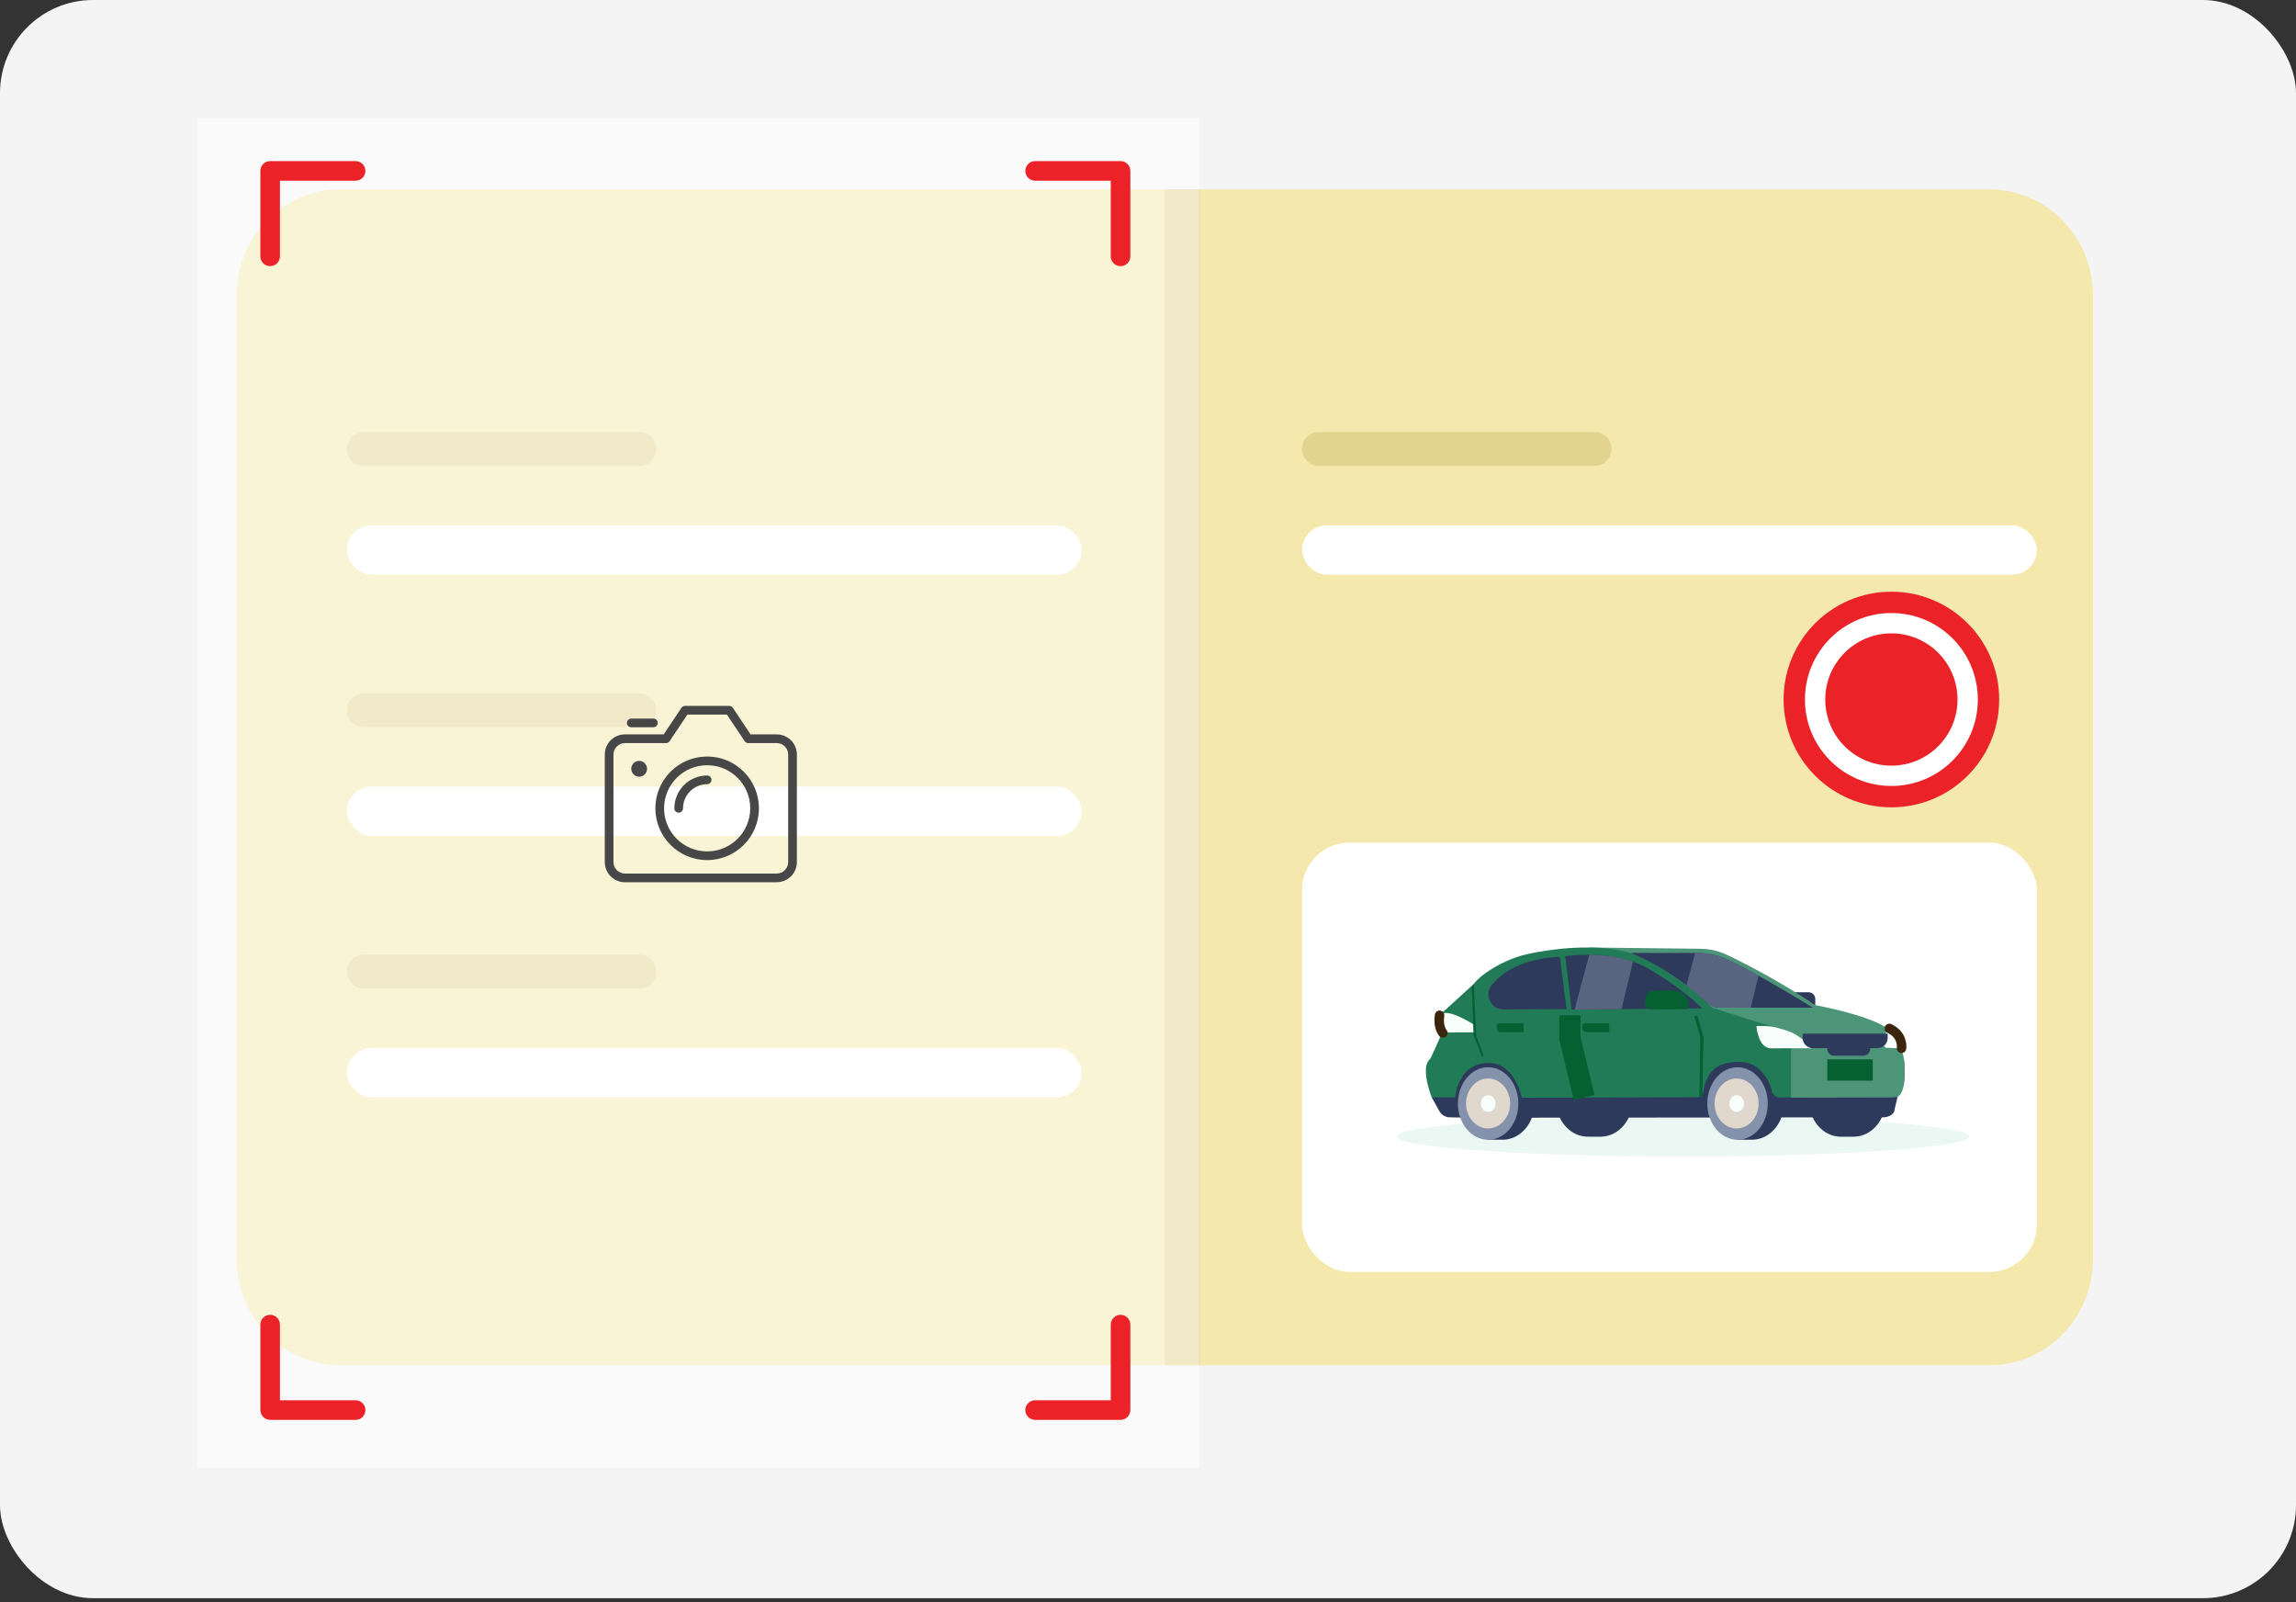 <svg width="291" height="203" viewBox="0 0 291 203" fill="none" xmlns="http://www.w3.org/2000/svg">
<rect x="0" y="0" width="291" height="203" fill="#333333" stroke="none"/>
<g clip-path="url(#clip0_3503_7610)">
<rect width="291" height="202.52" rx="11.797" fill="#F4F4F4"/>
<path d="M252.135 24L43.128 24C35.878 24 30 30.007 30 37.417L30 159.583C30 166.993 35.878 173 43.128 173L252.135 173C259.386 173 265.263 166.993 265.263 159.583V37.417C265.263 30.007 259.386 24 252.135 24Z" fill="#F4E8AC"/>
<line x1="149.843" y1="24" x2="149.843" y2="173" stroke="#E2D390" stroke-width="4.422"/>
<rect x="165.031" y="106.778" width="93.125" height="54.397" rx="6" fill="white"/>
<path d="M81.058 59.032L46.078 59.032C45.519 59.032 44.982 58.807 44.587 58.405C44.191 58.003 43.969 57.458 43.969 56.889C43.969 56.321 44.191 55.776 44.587 55.374C44.982 54.972 45.519 54.746 46.078 54.746L81.058 54.746C81.617 54.746 82.154 54.972 82.549 55.374C82.945 55.776 83.167 56.321 83.167 56.889C83.167 57.458 82.945 58.003 82.549 58.405C82.154 58.807 81.617 59.032 81.058 59.032Z" fill="#E2D390"/>
<path d="M202.12 59.032L167.141 59.032C166.581 59.032 166.045 58.807 165.649 58.405C165.254 58.003 165.031 57.458 165.031 56.889C165.031 56.321 165.254 55.776 165.649 55.374C166.045 54.972 166.581 54.746 167.141 54.746L202.12 54.746C202.68 54.746 203.216 54.972 203.612 55.374C204.008 55.776 204.23 56.321 204.23 56.889C204.23 57.458 204.008 58.003 203.612 58.405C203.216 58.807 202.68 59.032 202.12 59.032Z" fill="#E2D390"/>
<path d="M81.058 92.143H46.078C45.519 92.143 44.982 91.918 44.587 91.516C44.191 91.114 43.969 90.569 43.969 90C43.969 89.432 44.191 88.887 44.587 88.485C44.982 88.083 45.519 87.857 46.078 87.857H81.058C81.617 87.857 82.154 88.083 82.549 88.485C82.945 88.887 83.167 89.432 83.167 90C83.167 90.569 82.945 91.114 82.549 91.516C82.154 91.918 81.617 92.143 81.058 92.143Z" fill="#E2D390"/>
<path d="M81.058 125.255H46.078C45.519 125.255 44.982 125.029 44.587 124.627C44.191 124.225 43.969 123.68 43.969 123.111C43.969 122.543 44.191 121.998 44.587 121.596C44.982 121.194 45.519 120.968 46.078 120.968H81.058C81.617 120.968 82.154 121.194 82.549 121.596C82.945 121.998 83.167 122.543 83.167 123.111C83.167 123.68 82.945 124.225 82.549 124.627C82.154 125.029 81.617 125.255 81.058 125.255Z" fill="#E2D390"/>
<rect x="43.969" y="66.571" width="93.125" height="6.254" rx="3.127" fill="white"/>
<rect x="165.031" y="66.571" width="93.125" height="6.254" rx="3.127" fill="white"/>
<rect x="43.969" y="99.683" width="93.125" height="6.254" rx="3.127" fill="white"/>
<rect x="43.969" y="132.793" width="93.125" height="6.254" rx="3.127" fill="white"/>
<path d="M253.384 88.639C253.384 96.187 247.266 102.305 239.718 102.305C232.171 102.305 226.053 96.187 226.053 88.639C226.053 81.092 232.171 74.974 239.718 74.974C247.266 74.974 253.384 81.092 253.384 88.639Z" fill="white"/>
<path fill-rule="evenodd" clip-rule="evenodd" d="M239.718 99.597C245.77 99.597 250.676 94.691 250.676 88.639C250.676 82.588 245.77 77.682 239.718 77.682C233.667 77.682 228.761 82.588 228.761 88.639C228.761 94.691 233.667 99.597 239.718 99.597ZM239.718 102.305C247.266 102.305 253.384 96.187 253.384 88.639C253.384 81.092 247.266 74.974 239.718 74.974C232.171 74.974 226.053 81.092 226.053 88.639C226.053 96.187 232.171 102.305 239.718 102.305Z" fill="#EB2227"/>
<path d="M248.1 88.639C248.1 93.269 244.348 97.021 239.719 97.021C235.09 97.021 231.337 93.269 231.337 88.639C231.337 84.01 235.09 80.258 239.719 80.258C244.348 80.258 248.1 84.01 248.1 88.639Z" fill="#EB2227"/>
<path d="M213.309 146.541C193.277 146.541 177.039 145.409 177.039 144.014C177.039 142.618 193.277 141.486 213.309 141.486C233.34 141.486 249.579 142.618 249.579 144.014C249.579 145.409 233.34 146.541 213.309 146.541Z" fill="#EBF7F2"/>
<path d="M225.406 125.734H229.223C229.691 125.734 230.071 126.113 230.071 126.581V127.283C230.071 127.751 229.691 128.13 229.223 128.13H225.406C224.937 128.13 224.558 127.751 224.558 127.283V126.581C224.558 126.113 224.937 125.734 225.406 125.734Z" fill="#2E3A5B"/>
<path d="M227.142 139.669L204.705 139.684C204.705 139.684 204.763 134.181 200.181 134.06C195.598 133.939 195.849 139.433 195.849 139.433L195.864 140.317C195.864 140.317 192.635 140.01 191.7 139.531C191.489 139.077 191.331 138.601 191.229 138.112C191.095 137.399 191.191 135.921 191.191 135.921L191.954 135.332C191.954 135.332 191.654 131.926 192.147 130.69C192.147 130.69 191.68 129.376 191.802 128.571L201.515 120.066L215.458 120.223C217.327 120.262 218.282 120.682 219.956 121.514C226.213 124.623 230.007 127.356 230.007 127.356C230.007 127.356 237.046 128.61 239.5 130.499C240.483 131.436 240.999 132.067 241.366 134.539L241.422 135.515L235.635 137.379L227.142 139.669Z" fill="#4D9578"/>
<path d="M240.538 138.834L240.111 140.654C240.111 141.216 239.279 141.586 238.717 141.586L186.812 141.64L183.751 141.587C183.478 141.583 183.211 141.507 182.977 141.367C182.743 141.227 182.55 141.027 182.418 140.788L181.46 139.05C182.887 135.647 185.08 133.718 188.431 133.308L211.98 131.698L227.274 134.175L240.538 138.834Z" fill="#2E3A5B"/>
<path d="M234.842 134.853C234.604 134.86 234.368 134.89 234.137 134.943C233.843 134.875 233.542 134.845 233.241 134.853C231.003 134.912 229.229 137.017 229.277 139.553C229.325 142.09 231.178 144.099 233.416 144.039C233.656 144.033 234.709 144.047 235.015 144.039C237.253 143.98 239.027 141.876 238.979 139.339C238.931 136.802 237.079 134.794 234.842 134.853Z" fill="#2E3A5B"/>
<path d="M202.775 134.853C202.538 134.86 202.301 134.89 202.07 134.943C201.776 134.875 201.475 134.845 201.174 134.853C198.937 134.912 197.162 137.017 197.21 139.553C197.259 142.09 199.111 144.099 201.348 144.039C201.589 144.033 202.642 144.047 202.948 144.039C205.185 143.98 206.96 141.876 206.912 139.339C206.864 136.802 205.013 134.794 202.775 134.853Z" fill="#2E3A5B"/>
<path d="M221.955 135.238C221.918 135.238 221.882 135.242 221.846 135.244H220.002V135.865C218.772 136.681 217.957 138.209 217.99 139.938C218.023 141.667 218.886 143.133 220.135 143.888V144.425H221.99C222.036 144.425 222.082 144.425 222.129 144.425C224.367 144.366 226.141 142.261 226.093 139.724C226.045 137.188 224.192 135.178 221.955 135.238Z" fill="#2E3A5B"/>
<path d="M216.389 139.843C216.384 137.305 218.096 135.245 220.212 135.241C222.328 135.238 224.047 137.292 224.052 139.829C224.056 142.367 222.344 144.427 220.228 144.431C218.112 144.434 216.393 142.38 216.389 139.843Z" fill="#8592AB"/>
<path d="M220.077 142.994C218.536 142.982 217.297 141.556 217.31 139.808C217.323 138.06 218.583 136.653 220.125 136.664C221.667 136.676 222.906 138.102 222.892 139.85C222.879 141.598 221.619 143.005 220.077 142.994Z" fill="#E0D7CD"/>
<path d="M220.104 140.895C219.589 140.892 219.176 140.416 219.18 139.832C219.184 139.249 219.605 138.779 220.119 138.783C220.634 138.786 221.047 139.262 221.043 139.846C221.039 140.429 220.618 140.899 220.104 140.895Z" fill="#F7FEFB"/>
<path d="M190.344 135.238C190.307 135.238 190.27 135.242 190.234 135.244H188.391V135.865C187.16 136.681 186.346 138.209 186.379 139.938C186.411 141.667 187.274 143.133 188.524 143.888V144.425H190.378C190.424 144.425 190.471 144.425 190.518 144.425C192.755 144.366 194.53 142.261 194.482 139.724C194.434 137.188 192.581 135.178 190.344 135.238Z" fill="#2E3A5B"/>
<path d="M184.777 139.843C184.773 137.306 186.485 135.245 188.601 135.242C190.717 135.238 192.436 137.292 192.441 139.83C192.445 142.367 190.733 144.427 188.617 144.431C186.501 144.435 184.782 142.381 184.777 139.843Z" fill="#8592AB"/>
<path d="M215.126 139.043L192.865 139.1C192.865 139.1 192.022 134.641 188.634 134.689C184.692 134.748 184.455 139.056 184.455 139.056H181.456C181.456 139.056 179.924 135.242 181.276 134.174C181.276 134.174 182.353 131.925 182.828 130.688C182.828 130.688 182.376 129.374 182.495 128.569L185.82 125.963C187.232 124.057 192.75 121.264 195.04 120.887C199.853 120.094 203.778 119.574 208.601 121.99C216.048 125.721 218.47 129.777 218.47 129.777C218.47 129.777 221.409 129.567 226.043 130.5C226.991 131.437 227.131 132.541 227.349 133.539L227.329 139.07L225.538 139.065C225.323 139.064 225.115 138.992 224.946 138.859C224.777 138.727 224.657 138.541 224.605 138.333C224.268 136.954 223.145 134.646 220.646 134.573C218.263 134.506 216.352 135.211 215.874 138.401C215.846 138.579 215.756 138.742 215.618 138.86C215.481 138.978 215.306 139.043 215.126 139.043Z" fill="#217B56"/>
<path d="M182.676 131.427C182.676 131.427 226.322 130.778 226.042 130.499C221.389 129.137 217.013 127.693 217.013 127.693C217.013 127.693 212.945 123.606 207.703 121.187C204.082 119.516 197.722 119.956 193.456 120.931C190.657 121.572 187.747 123.394 186.793 124.677L182.514 128.585C182.395 129.389 182.848 130.704 182.848 130.704C182.765 130.938 182.707 131.18 182.676 131.427Z" fill="#217B56"/>
<path d="M186.854 129.874C186.854 129.874 183.301 127.538 182.547 128.658C182.459 129.027 182.447 129.41 182.513 129.783C182.579 130.157 182.721 130.513 182.931 130.829L186.967 130.809L186.854 129.874Z" fill="#F7FEFB"/>
<path d="M197.703 121.244L198.551 127.878L190.562 127.91C188.918 127.918 188.039 125.993 189.109 124.747C191.729 121.688 195.978 121.33 197.703 121.244Z" fill="#2E3A5B"/>
<path d="M198.393 121.167C198.393 121.167 204.568 120.201 208.868 122.716C211.349 124.166 213.576 125.716 215.751 127.774L199.182 127.931L198.393 121.167Z" fill="#2E3A5B"/>
<path d="M186.531 125.13L186.77 131.174L187.789 133.818H188.057L187.087 131.178L186.794 124.678L186.531 125.13Z" fill="#066132"/>
<path d="M214.729 128.742L215.497 131.427L215.391 139.026L215.755 139.034L215.903 131.391L215.153 128.763L214.729 128.742Z" fill="#066132"/>
<path d="M206.667 120.756H215.137C216.495 120.754 217.836 121.055 219.063 121.636C222.994 123.507 229.791 127.693 229.791 127.693H217.979C217.371 127.693 216.785 127.461 216.341 127.044C213.763 124.628 210.29 122.243 206.667 120.756Z" fill="#2E3A5B"/>
<path d="M240.195 139.038L226.994 139.069V132.845L241.366 134.539L241.422 136.245C241.422 137.063 241.212 139.038 240.195 139.038Z" fill="#4D9578"/>
<path d="M209.27 127.909L213.701 127.886C214.361 127.886 214.25 125.489 211.754 125.5L209.712 125.511C209.394 125.513 209.09 125.641 208.866 125.867C208.642 126.093 208.518 126.398 208.519 126.715V127.171C208.521 127.368 208.601 127.556 208.742 127.695C208.882 127.833 209.072 127.911 209.27 127.909Z" fill="#066132"/>
<path d="M182.868 130.897C182.868 130.897 182.22 130.161 182.452 128.656" stroke="#3B260D" stroke-width="1.203" stroke-linecap="round" stroke-linejoin="round"/>
<path d="M229.095 132.317C228.308 131.463 227.305 130.836 226.191 130.503C225.757 130.374 225.325 130.251 225.001 130.171C224.036 129.941 222.611 130.021 222.611 130.021C222.611 130.021 222.8 132.869 224.525 132.844C226.251 132.82 229.575 132.838 229.575 132.838L229.095 132.317Z" fill="#F7FEFB"/>
<path d="M238.204 132.057C239.18 130.875 238.942 130.788 239.418 130.438C239.418 130.438 240.826 131.423 240.999 132.646C241.024 132.819 240.765 132.846 240.504 132.829C239.331 132.769 239.038 132.778 239.038 132.778L238.204 132.057Z" fill="#F7FEFB"/>
<path d="M228.469 130.984H239.25V131.522C239.25 131.866 239.113 132.196 238.869 132.44C238.626 132.683 238.295 132.82 237.95 132.82H229.768C229.423 132.82 229.093 132.683 228.849 132.44C228.606 132.196 228.469 131.866 228.469 131.522V130.984Z" fill="#2E3A5B"/>
<path d="M236.16 133.777H232.467C231.984 133.777 231.592 133.386 231.592 132.904V132.179C231.592 131.697 231.984 131.306 232.467 131.306H236.16C236.643 131.306 237.035 131.697 237.035 132.179V132.904C237.035 133.386 236.643 133.777 236.16 133.777Z" fill="#2E3A5B"/>
<path d="M188.581 142.992C187.039 142.98 185.8 141.554 185.813 139.806C185.827 138.058 187.087 136.651 188.628 136.662C190.17 136.674 191.409 138.1 191.396 139.848C191.383 141.596 190.123 143.003 188.581 142.992Z" fill="#E0D7CD"/>
<path d="M188.607 140.898C188.093 140.894 187.679 140.418 187.683 139.835C187.688 139.251 188.108 138.781 188.623 138.785C189.137 138.789 189.551 139.265 189.547 139.848C189.542 140.432 189.122 140.901 188.607 140.898Z" fill="#F7FEFB"/>
<path d="M200.774 139.08L198.975 131.576V128.656" stroke="#066132" stroke-width="2.701" stroke-miterlimit="10"/>
<path d="M205.517 127.871L199.57 127.927L201.425 120.986C203.032 121 205.064 121.186 206.971 121.851L205.517 127.871Z" fill="#596481"/>
<path d="M214.845 120.756H215.137C216.495 120.754 217.837 121.055 219.064 121.636C220.177 122.169 221.52 122.88 222.873 123.633L221.892 127.693H217.98C217.371 127.693 216.786 127.461 216.342 127.044C215.517 126.273 214.652 125.544 213.751 124.862L214.845 120.756Z" fill="#596481"/>
<path d="M240.14 139.038L237.318 136.858H231.449L226.996 139.07L240.14 139.038Z" fill="#4D9578"/>
<path d="M237.358 135.588H231.594" stroke="#066132" stroke-width="2.701" stroke-miterlimit="10"/>
<path d="M241.002 132.832C241.002 132.832 241.119 132.172 240.714 131.426C240.31 130.681 239.455 130.321 239.455 130.321" stroke="#3B260D" stroke-width="1.203" stroke-linecap="round" stroke-linejoin="round"/>
<path d="M201.08 130.806H203.962V129.663H200.839C200.764 129.663 200.691 129.692 200.638 129.746C200.585 129.799 200.555 129.871 200.555 129.946V130.279C200.554 130.348 200.568 130.417 200.594 130.48C200.621 130.544 200.659 130.602 200.708 130.651C200.757 130.7 200.815 130.739 200.879 130.766C200.943 130.792 201.011 130.806 201.08 130.806Z" fill="#066132"/>
<path d="M190.228 130.806H193.106V129.663H189.983C189.908 129.663 189.836 129.692 189.782 129.746C189.729 129.799 189.699 129.871 189.699 129.946V130.279C189.699 130.348 189.712 130.417 189.739 130.481C189.765 130.545 189.804 130.604 189.853 130.653C189.903 130.702 189.961 130.74 190.025 130.767C190.089 130.793 190.158 130.806 190.228 130.806Z" fill="#066132"/>
<rect opacity="0.5" x="152" y="15" width="171" height="127" transform="rotate(90 152 15)" fill="white"/>
<path fill-rule="evenodd" clip-rule="evenodd" d="M143.262 21.656C143.262 20.971 142.707 20.415 142.021 20.415L131.192 20.415C130.507 20.415 129.951 20.971 129.951 21.656C129.951 22.341 130.507 22.897 131.192 22.897L140.78 22.897L140.78 32.485C140.78 33.17 141.336 33.726 142.021 33.726C142.707 33.726 143.262 33.17 143.262 32.485L143.262 21.656Z" fill="#EB2227"/>
<path fill-rule="evenodd" clip-rule="evenodd" d="M33 178.68C33 179.365 33.556 179.921 34.241 179.921L45.07 179.921C45.755 179.921 46.311 179.365 46.311 178.68C46.311 177.995 45.755 177.439 45.07 177.439L35.482 177.439L35.482 167.851C35.482 167.165 34.926 166.61 34.241 166.61C33.556 166.61 33 167.165 33 167.851L33 178.68Z" fill="#EB2227"/>
<path fill-rule="evenodd" clip-rule="evenodd" d="M143.262 178.68C143.262 179.365 142.707 179.92 142.021 179.92H131.192C130.507 179.92 129.951 179.365 129.951 178.68C129.951 177.994 130.507 177.439 131.192 177.439H140.78V167.85C140.78 167.165 141.336 166.609 142.021 166.609C142.707 166.609 143.262 167.165 143.262 167.85V178.68Z" fill="#EB2227"/>
<path fill-rule="evenodd" clip-rule="evenodd" d="M33 21.656C33 20.971 33.556 20.415 34.241 20.415H45.07C45.755 20.415 46.311 20.971 46.311 21.656C46.311 22.341 45.755 22.897 45.07 22.897H35.482V32.485C35.482 33.17 34.926 33.726 34.241 33.726C33.556 33.726 33 33.17 33 32.485V21.656Z" fill="#EB2227"/>
<path fill-rule="evenodd" clip-rule="evenodd" d="M89.625 96.967C86.61 96.967 84.165 99.412 84.165 102.427C84.165 105.443 86.61 107.887 89.625 107.887C92.641 107.887 95.086 105.443 95.086 102.427C95.086 99.412 92.641 96.967 89.625 96.967ZM83.063 102.427C83.063 98.803 86.001 95.865 89.625 95.865C93.25 95.865 96.188 98.803 96.188 102.427C96.188 106.051 93.25 108.989 89.625 108.989C86.001 108.989 83.063 106.051 83.063 102.427Z" fill="#474747"/>
<path fill-rule="evenodd" clip-rule="evenodd" d="M79.456 91.607C79.456 91.302 79.703 91.056 80.007 91.056H82.812C83.117 91.056 83.364 91.302 83.364 91.607C83.364 91.911 83.117 92.158 82.812 92.158H80.007C79.703 92.158 79.456 91.911 79.456 91.607Z" fill="#474747"/>
<path fill-rule="evenodd" clip-rule="evenodd" d="M86.362 89.698C86.464 89.545 86.636 89.453 86.82 89.453H92.431C92.615 89.453 92.787 89.545 92.889 89.698L95.13 93.059H98.442C99.12 93.059 99.769 93.329 100.249 93.808C100.728 94.287 100.997 94.937 100.997 95.614V109.24C100.997 109.917 100.728 110.567 100.249 111.046C99.769 111.526 99.12 111.795 98.442 111.795H79.206C78.528 111.795 77.879 111.526 77.399 111.046C76.92 110.567 76.651 109.917 76.651 109.24V95.614C76.651 94.937 76.92 94.287 77.399 93.808C77.879 93.329 78.528 93.059 79.206 93.059H84.121L86.362 89.698ZM79.206 110.693H98.442C98.827 110.693 99.197 110.54 99.469 110.267C99.742 109.995 99.895 109.625 99.895 109.24V95.614C99.895 95.229 99.742 94.859 99.469 94.587C99.197 94.315 98.827 94.162 98.442 94.162H94.835C94.651 94.162 94.479 94.069 94.377 93.916L92.136 90.555H87.115L84.874 93.916C84.772 94.069 84.6 94.162 84.416 94.162H79.206C78.821 94.162 78.451 94.315 78.179 94.587C77.906 94.859 77.753 95.229 77.753 95.614V109.24C77.753 109.625 77.906 109.995 78.179 110.267C78.451 110.54 78.821 110.693 79.206 110.693Z" fill="#474747"/>
<path fill-rule="evenodd" clip-rule="evenodd" d="M89.625 99.371C88.815 99.371 88.038 99.693 87.465 100.266C86.891 100.839 86.57 101.616 86.57 102.427C86.57 102.731 86.323 102.978 86.019 102.978C85.714 102.978 85.468 102.731 85.468 102.427C85.468 101.324 85.906 100.267 86.685 99.487C87.465 98.707 88.523 98.269 89.625 98.269C89.93 98.269 90.176 98.516 90.176 98.82C90.176 99.124 89.93 99.371 89.625 99.371Z" fill="#474747"/>
<path d="M81.009 98.42C81.562 98.42 82.011 97.971 82.011 97.418C82.011 96.865 81.562 96.416 81.009 96.416C80.456 96.416 80.007 96.865 80.007 97.418C80.007 97.971 80.456 98.42 81.009 98.42Z" fill="#474747"/>
</g>
<defs>
<clipPath id="clip0_3503_7610">
<rect width="291" height="203" fill="white"/>
</clipPath>
</defs>
</svg>
